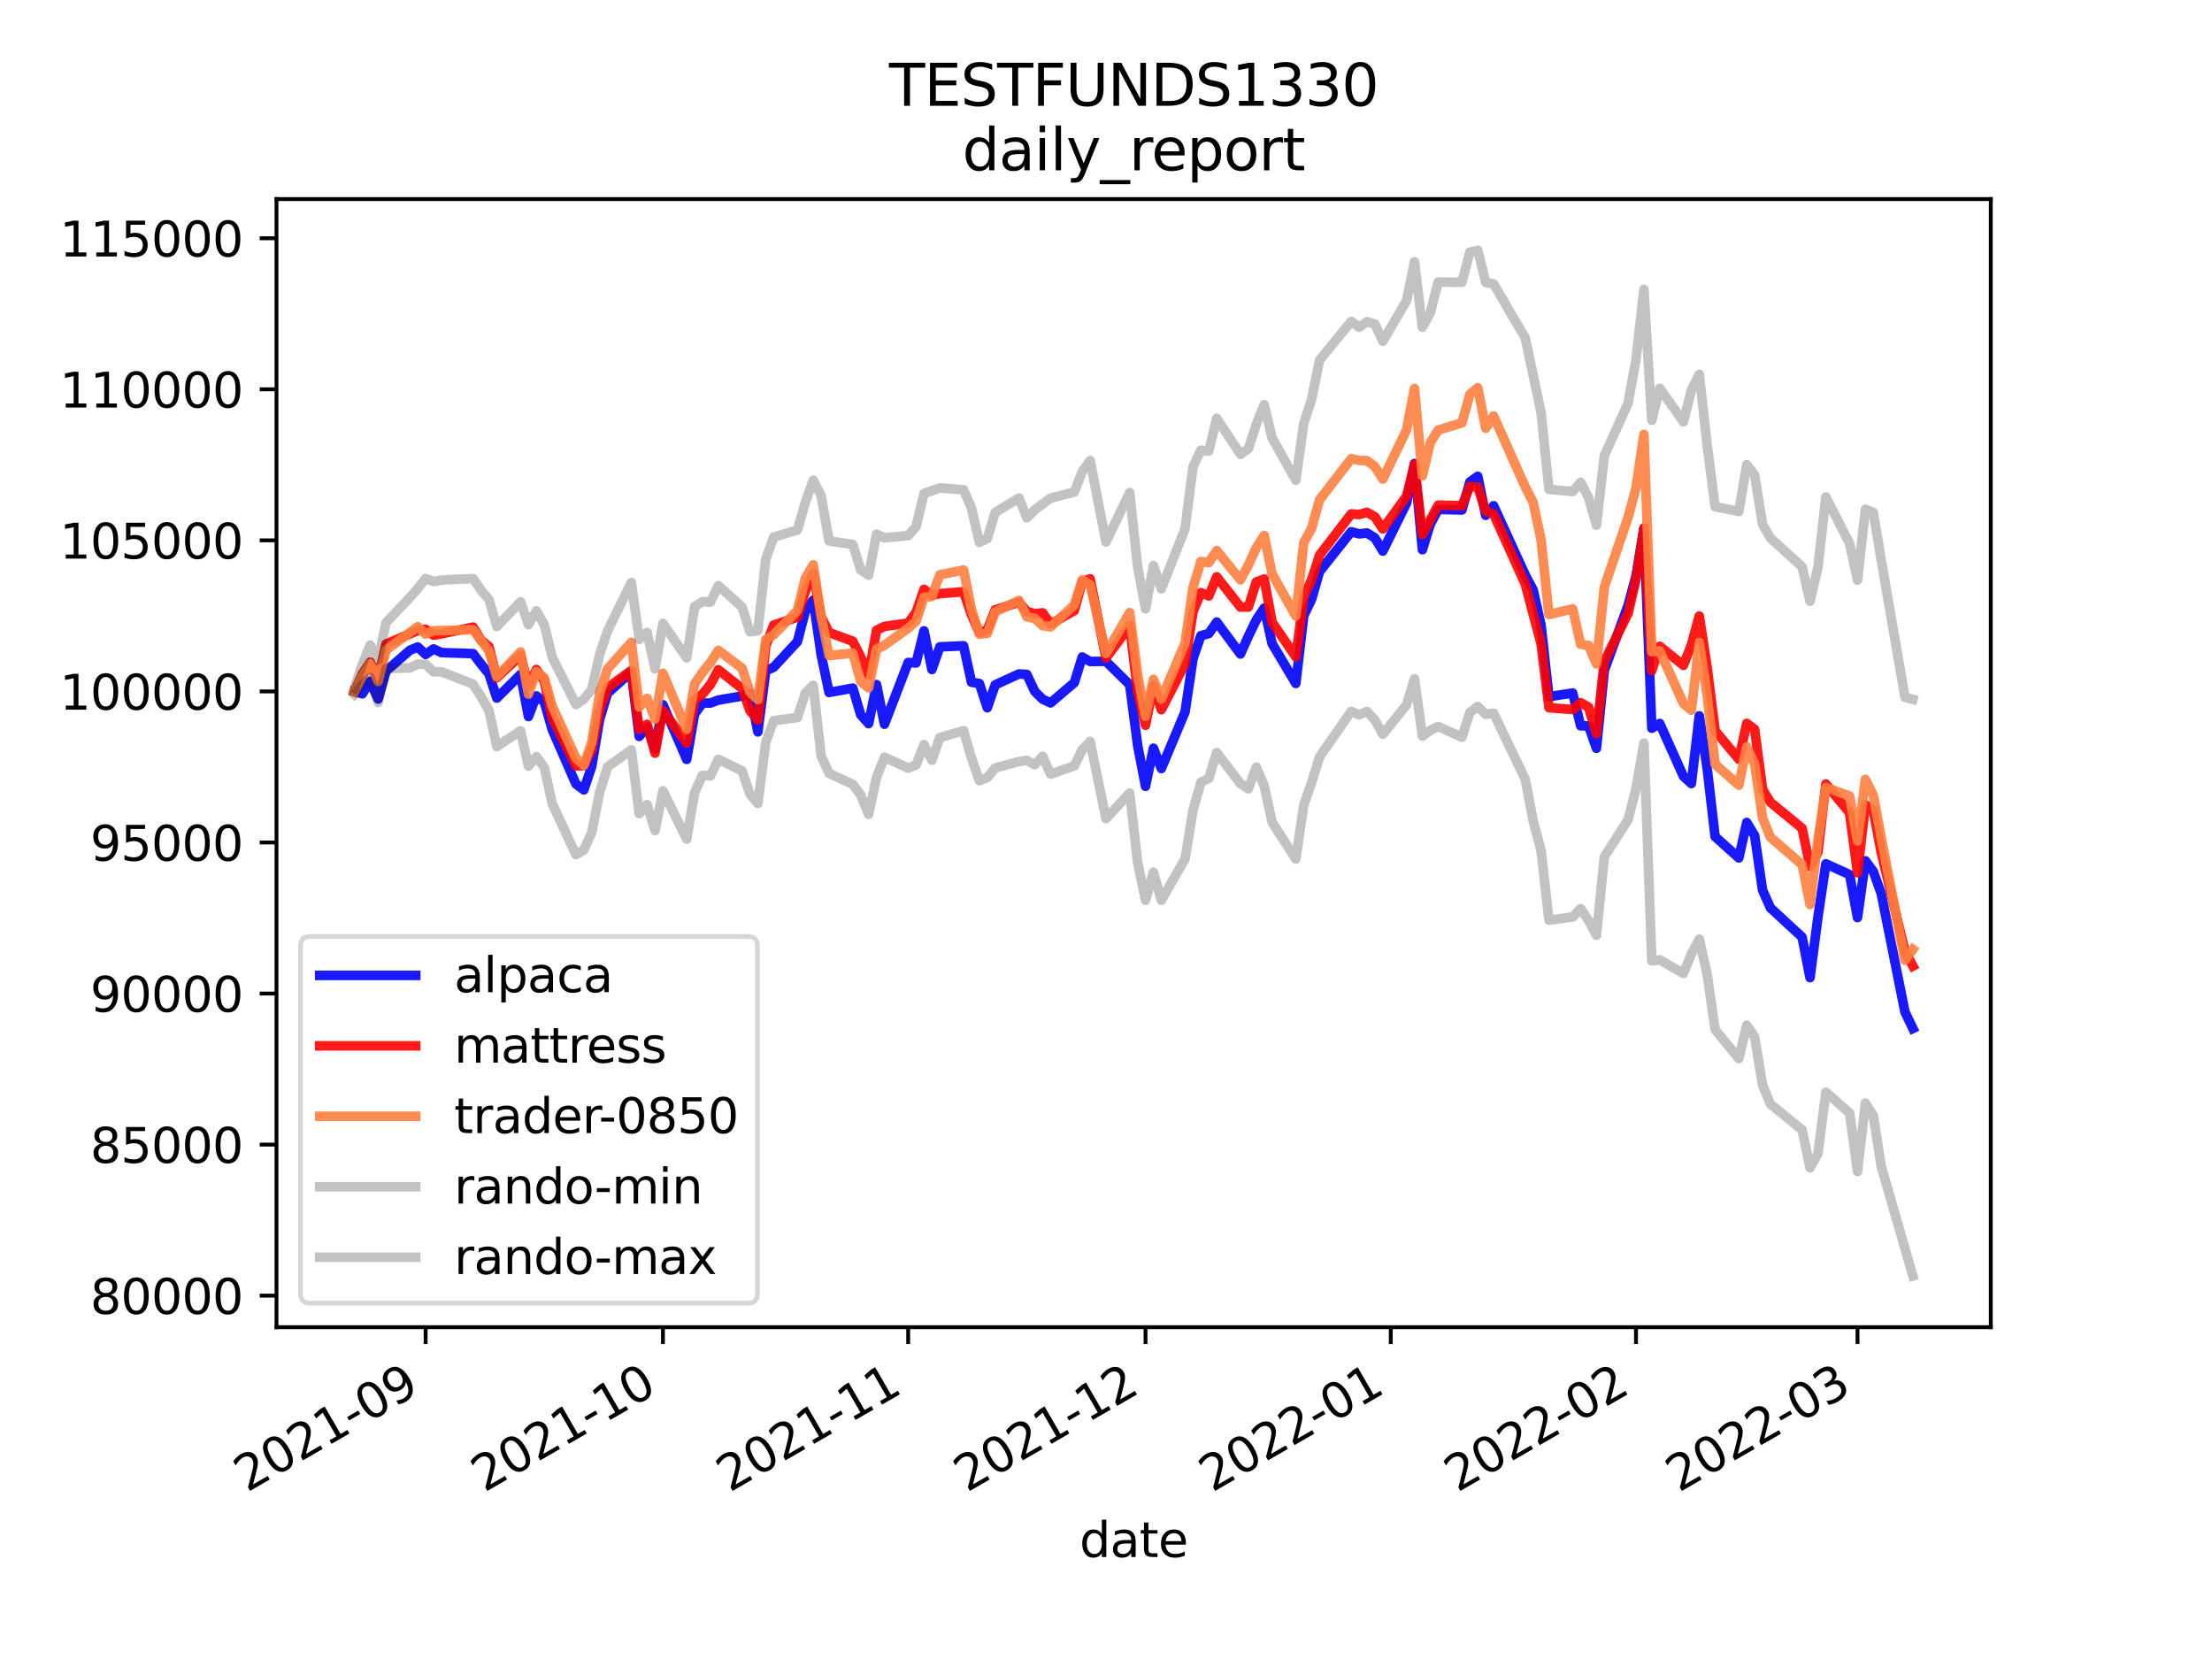 <?xml version="1.0" encoding="utf-8" standalone="no"?>
<!DOCTYPE svg PUBLIC "-//W3C//DTD SVG 1.1//EN"
  "http://www.w3.org/Graphics/SVG/1.1/DTD/svg11.dtd">
<svg height="345.6pt" version="1.1" viewBox="0 0 460.8 345.6" width="460.8pt" xmlns="http://www.w3.org/2000/svg" xmlns:xlink="http://www.w3.org/1999/xlink">
 <defs>
  <style type="text/css">*{stroke-linecap:butt;stroke-linejoin:round;}</style>
 </defs>
 <g id="figure_1">
  <g id="patch_1">
   <path d="M 0 345.6 
L 460.8 345.6 
L 460.8 0 
L 0 0 
z
" style="fill:#ffffff;"/>
  </g>
  <g id="axes_1">
   <g id="patch_2">
    <path d="M 57.6 276.48 
L 414.72 276.48 
L 414.72 41.472 
L 57.6 41.472 
z
" style="fill:#ffffff;"/>
   </g>
   <g id="matplotlib.axis_1">
    <g id="xtick_1">
     <g id="line2d_1">
      <defs>
       <path d="M 0 0 
L 0 3.5 
" id="m9fb501eaf3" style="stroke:#000000;stroke-width:0.8;"/>
      </defs>
      <g>
       <use style="stroke:#000000;stroke-width:0.8;" x="88.665" xlink:href="#m9fb501eaf3" y="276.48"/>
      </g>
     </g>
     <g id="text_1">
      <!-- 2021-09 -->
      <g transform="translate(51.44 310.952)rotate(-30)scale(0.1 -0.1)">
       <defs>
        <path d="M 1228 531 
L 3431 531 
L 3431 0 
L 469 0 
L 469 531 
Q 828 903 1448 1529 
Q 2069 2156 2228 2338 
Q 2531 2678 2651 2914 
Q 2772 3150 2772 3378 
Q 2772 3750 2511 3984 
Q 2250 4219 1831 4219 
Q 1534 4219 1204 4116 
Q 875 4013 500 3803 
L 500 4441 
Q 881 4594 1212 4672 
Q 1544 4750 1819 4750 
Q 2544 4750 2975 4387 
Q 3406 4025 3406 3419 
Q 3406 3131 3298 2873 
Q 3191 2616 2906 2266 
Q 2828 2175 2409 1742 
Q 1991 1309 1228 531 
z
" id="DejaVuSans-32" transform="scale(0.016)"/>
        <path d="M 2034 4250 
Q 1547 4250 1301 3770 
Q 1056 3291 1056 2328 
Q 1056 1369 1301 889 
Q 1547 409 2034 409 
Q 2525 409 2770 889 
Q 3016 1369 3016 2328 
Q 3016 3291 2770 3770 
Q 2525 4250 2034 4250 
z
M 2034 4750 
Q 2819 4750 3233 4129 
Q 3647 3509 3647 2328 
Q 3647 1150 3233 529 
Q 2819 -91 2034 -91 
Q 1250 -91 836 529 
Q 422 1150 422 2328 
Q 422 3509 836 4129 
Q 1250 4750 2034 4750 
z
" id="DejaVuSans-30" transform="scale(0.016)"/>
        <path d="M 794 531 
L 1825 531 
L 1825 4091 
L 703 3866 
L 703 4441 
L 1819 4666 
L 2450 4666 
L 2450 531 
L 3481 531 
L 3481 0 
L 794 0 
L 794 531 
z
" id="DejaVuSans-31" transform="scale(0.016)"/>
        <path d="M 313 2009 
L 1997 2009 
L 1997 1497 
L 313 1497 
L 313 2009 
z
" id="DejaVuSans-2d" transform="scale(0.016)"/>
        <path d="M 703 97 
L 703 672 
Q 941 559 1184 500 
Q 1428 441 1663 441 
Q 2288 441 2617 861 
Q 2947 1281 2994 2138 
Q 2813 1869 2534 1725 
Q 2256 1581 1919 1581 
Q 1219 1581 811 2004 
Q 403 2428 403 3163 
Q 403 3881 828 4315 
Q 1253 4750 1959 4750 
Q 2769 4750 3195 4129 
Q 3622 3509 3622 2328 
Q 3622 1225 3098 567 
Q 2575 -91 1691 -91 
Q 1453 -91 1209 -44 
Q 966 3 703 97 
z
M 1959 2075 
Q 2384 2075 2632 2365 
Q 2881 2656 2881 3163 
Q 2881 3666 2632 3958 
Q 2384 4250 1959 4250 
Q 1534 4250 1286 3958 
Q 1038 3666 1038 3163 
Q 1038 2656 1286 2365 
Q 1534 2075 1959 2075 
z
" id="DejaVuSans-39" transform="scale(0.016)"/>
       </defs>
       <use xlink:href="#DejaVuSans-32"/>
       <use x="63.623" xlink:href="#DejaVuSans-30"/>
       <use x="127.246" xlink:href="#DejaVuSans-32"/>
       <use x="190.869" xlink:href="#DejaVuSans-31"/>
       <use x="254.492" xlink:href="#DejaVuSans-2d"/>
       <use x="290.576" xlink:href="#DejaVuSans-30"/>
       <use x="354.199" xlink:href="#DejaVuSans-39"/>
      </g>
     </g>
    </g>
    <g id="xtick_2">
     <g id="line2d_2">
      <g>
       <use style="stroke:#000000;stroke-width:0.8;" x="138.104" xlink:href="#m9fb501eaf3" y="276.48"/>
      </g>
     </g>
     <g id="text_2">
      <!-- 2021-10 -->
      <g transform="translate(100.88 310.952)rotate(-30)scale(0.1 -0.1)">
       <use xlink:href="#DejaVuSans-32"/>
       <use x="63.623" xlink:href="#DejaVuSans-30"/>
       <use x="127.246" xlink:href="#DejaVuSans-32"/>
       <use x="190.869" xlink:href="#DejaVuSans-31"/>
       <use x="254.492" xlink:href="#DejaVuSans-2d"/>
       <use x="290.576" xlink:href="#DejaVuSans-31"/>
       <use x="354.199" xlink:href="#DejaVuSans-30"/>
      </g>
     </g>
    </g>
    <g id="xtick_3">
     <g id="line2d_3">
      <g>
       <use style="stroke:#000000;stroke-width:0.8;" x="189.192" xlink:href="#m9fb501eaf3" y="276.48"/>
      </g>
     </g>
     <g id="text_3">
      <!-- 2021-11 -->
      <g transform="translate(151.967 310.952)rotate(-30)scale(0.1 -0.1)">
       <use xlink:href="#DejaVuSans-32"/>
       <use x="63.623" xlink:href="#DejaVuSans-30"/>
       <use x="127.246" xlink:href="#DejaVuSans-32"/>
       <use x="190.869" xlink:href="#DejaVuSans-31"/>
       <use x="254.492" xlink:href="#DejaVuSans-2d"/>
       <use x="290.576" xlink:href="#DejaVuSans-31"/>
       <use x="354.199" xlink:href="#DejaVuSans-31"/>
      </g>
     </g>
    </g>
    <g id="xtick_4">
     <g id="line2d_4">
      <g>
       <use style="stroke:#000000;stroke-width:0.8;" x="238.632" xlink:href="#m9fb501eaf3" y="276.48"/>
      </g>
     </g>
     <g id="text_4">
      <!-- 2021-12 -->
      <g transform="translate(201.407 310.952)rotate(-30)scale(0.1 -0.1)">
       <use xlink:href="#DejaVuSans-32"/>
       <use x="63.623" xlink:href="#DejaVuSans-30"/>
       <use x="127.246" xlink:href="#DejaVuSans-32"/>
       <use x="190.869" xlink:href="#DejaVuSans-31"/>
       <use x="254.492" xlink:href="#DejaVuSans-2d"/>
       <use x="290.576" xlink:href="#DejaVuSans-31"/>
       <use x="354.199" xlink:href="#DejaVuSans-32"/>
      </g>
     </g>
    </g>
    <g id="xtick_5">
     <g id="line2d_5">
      <g>
       <use style="stroke:#000000;stroke-width:0.8;" x="289.72" xlink:href="#m9fb501eaf3" y="276.48"/>
      </g>
     </g>
     <g id="text_5">
      <!-- 2022-01 -->
      <g transform="translate(252.495 310.952)rotate(-30)scale(0.1 -0.1)">
       <use xlink:href="#DejaVuSans-32"/>
       <use x="63.623" xlink:href="#DejaVuSans-30"/>
       <use x="127.246" xlink:href="#DejaVuSans-32"/>
       <use x="190.869" xlink:href="#DejaVuSans-32"/>
       <use x="254.492" xlink:href="#DejaVuSans-2d"/>
       <use x="290.576" xlink:href="#DejaVuSans-30"/>
       <use x="354.199" xlink:href="#DejaVuSans-31"/>
      </g>
     </g>
    </g>
    <g id="xtick_6">
     <g id="line2d_6">
      <g>
       <use style="stroke:#000000;stroke-width:0.8;" x="340.808" xlink:href="#m9fb501eaf3" y="276.48"/>
      </g>
     </g>
     <g id="text_6">
      <!-- 2022-02 -->
      <g transform="translate(303.583 310.952)rotate(-30)scale(0.1 -0.1)">
       <use xlink:href="#DejaVuSans-32"/>
       <use x="63.623" xlink:href="#DejaVuSans-30"/>
       <use x="127.246" xlink:href="#DejaVuSans-32"/>
       <use x="190.869" xlink:href="#DejaVuSans-32"/>
       <use x="254.492" xlink:href="#DejaVuSans-2d"/>
       <use x="290.576" xlink:href="#DejaVuSans-30"/>
       <use x="354.199" xlink:href="#DejaVuSans-32"/>
      </g>
     </g>
    </g>
    <g id="xtick_7">
     <g id="line2d_7">
      <g>
       <use style="stroke:#000000;stroke-width:0.8;" x="386.951" xlink:href="#m9fb501eaf3" y="276.48"/>
      </g>
     </g>
     <g id="text_7">
      <!-- 2022-03 -->
      <g transform="translate(349.727 310.952)rotate(-30)scale(0.1 -0.1)">
       <defs>
        <path d="M 2597 2516 
Q 3050 2419 3304 2112 
Q 3559 1806 3559 1356 
Q 3559 666 3084 287 
Q 2609 -91 1734 -91 
Q 1441 -91 1130 -33 
Q 819 25 488 141 
L 488 750 
Q 750 597 1062 519 
Q 1375 441 1716 441 
Q 2309 441 2620 675 
Q 2931 909 2931 1356 
Q 2931 1769 2642 2001 
Q 2353 2234 1838 2234 
L 1294 2234 
L 1294 2753 
L 1863 2753 
Q 2328 2753 2575 2939 
Q 2822 3125 2822 3475 
Q 2822 3834 2567 4026 
Q 2313 4219 1838 4219 
Q 1578 4219 1281 4162 
Q 984 4106 628 3988 
L 628 4550 
Q 988 4650 1302 4700 
Q 1616 4750 1894 4750 
Q 2613 4750 3031 4423 
Q 3450 4097 3450 3541 
Q 3450 3153 3228 2886 
Q 3006 2619 2597 2516 
z
" id="DejaVuSans-33" transform="scale(0.016)"/>
       </defs>
       <use xlink:href="#DejaVuSans-32"/>
       <use x="63.623" xlink:href="#DejaVuSans-30"/>
       <use x="127.246" xlink:href="#DejaVuSans-32"/>
       <use x="190.869" xlink:href="#DejaVuSans-32"/>
       <use x="254.492" xlink:href="#DejaVuSans-2d"/>
       <use x="290.576" xlink:href="#DejaVuSans-30"/>
       <use x="354.199" xlink:href="#DejaVuSans-33"/>
      </g>
     </g>
    </g>
    <g id="text_8">
     <!-- date -->
     <g transform="translate(224.885 324.351)scale(0.1 -0.1)">
      <defs>
       <path d="M 2906 2969 
L 2906 4863 
L 3481 4863 
L 3481 0 
L 2906 0 
L 2906 525 
Q 2725 213 2448 61 
Q 2172 -91 1784 -91 
Q 1150 -91 751 415 
Q 353 922 353 1747 
Q 353 2572 751 3078 
Q 1150 3584 1784 3584 
Q 2172 3584 2448 3432 
Q 2725 3281 2906 2969 
z
M 947 1747 
Q 947 1113 1208 752 
Q 1469 391 1925 391 
Q 2381 391 2643 752 
Q 2906 1113 2906 1747 
Q 2906 2381 2643 2742 
Q 2381 3103 1925 3103 
Q 1469 3103 1208 2742 
Q 947 2381 947 1747 
z
" id="DejaVuSans-64" transform="scale(0.016)"/>
       <path d="M 2194 1759 
Q 1497 1759 1228 1600 
Q 959 1441 959 1056 
Q 959 750 1161 570 
Q 1363 391 1709 391 
Q 2188 391 2477 730 
Q 2766 1069 2766 1631 
L 2766 1759 
L 2194 1759 
z
M 3341 1997 
L 3341 0 
L 2766 0 
L 2766 531 
Q 2569 213 2275 61 
Q 1981 -91 1556 -91 
Q 1019 -91 701 211 
Q 384 513 384 1019 
Q 384 1609 779 1909 
Q 1175 2209 1959 2209 
L 2766 2209 
L 2766 2266 
Q 2766 2663 2505 2880 
Q 2244 3097 1772 3097 
Q 1472 3097 1187 3025 
Q 903 2953 641 2809 
L 641 3341 
Q 956 3463 1253 3523 
Q 1550 3584 1831 3584 
Q 2591 3584 2966 3190 
Q 3341 2797 3341 1997 
z
" id="DejaVuSans-61" transform="scale(0.016)"/>
       <path d="M 1172 4494 
L 1172 3500 
L 2356 3500 
L 2356 3053 
L 1172 3053 
L 1172 1153 
Q 1172 725 1289 603 
Q 1406 481 1766 481 
L 2356 481 
L 2356 0 
L 1766 0 
Q 1100 0 847 248 
Q 594 497 594 1153 
L 594 3053 
L 172 3053 
L 172 3500 
L 594 3500 
L 594 4494 
L 1172 4494 
z
" id="DejaVuSans-74" transform="scale(0.016)"/>
       <path d="M 3597 1894 
L 3597 1613 
L 953 1613 
Q 991 1019 1311 708 
Q 1631 397 2203 397 
Q 2534 397 2845 478 
Q 3156 559 3463 722 
L 3463 178 
Q 3153 47 2828 -22 
Q 2503 -91 2169 -91 
Q 1331 -91 842 396 
Q 353 884 353 1716 
Q 353 2575 817 3079 
Q 1281 3584 2069 3584 
Q 2775 3584 3186 3129 
Q 3597 2675 3597 1894 
z
M 3022 2063 
Q 3016 2534 2758 2815 
Q 2500 3097 2075 3097 
Q 1594 3097 1305 2825 
Q 1016 2553 972 2059 
L 3022 2063 
z
" id="DejaVuSans-65" transform="scale(0.016)"/>
      </defs>
      <use xlink:href="#DejaVuSans-64"/>
      <use x="63.477" xlink:href="#DejaVuSans-61"/>
      <use x="124.756" xlink:href="#DejaVuSans-74"/>
      <use x="163.965" xlink:href="#DejaVuSans-65"/>
     </g>
    </g>
   </g>
   <g id="matplotlib.axis_2">
    <g id="ytick_1">
     <g id="line2d_8">
      <defs>
       <path d="M 0 0 
L -3.5 0 
" id="m260987448c" style="stroke:#000000;stroke-width:0.8;"/>
      </defs>
      <g>
       <use style="stroke:#000000;stroke-width:0.8;" x="57.6" xlink:href="#m260987448c" y="269.906"/>
      </g>
     </g>
     <g id="text_9">
      <!-- 80000 -->
      <g transform="translate(18.788 273.705)scale(0.1 -0.1)">
       <defs>
        <path d="M 2034 2216 
Q 1584 2216 1326 1975 
Q 1069 1734 1069 1313 
Q 1069 891 1326 650 
Q 1584 409 2034 409 
Q 2484 409 2743 651 
Q 3003 894 3003 1313 
Q 3003 1734 2745 1975 
Q 2488 2216 2034 2216 
z
M 1403 2484 
Q 997 2584 770 2862 
Q 544 3141 544 3541 
Q 544 4100 942 4425 
Q 1341 4750 2034 4750 
Q 2731 4750 3128 4425 
Q 3525 4100 3525 3541 
Q 3525 3141 3298 2862 
Q 3072 2584 2669 2484 
Q 3125 2378 3379 2068 
Q 3634 1759 3634 1313 
Q 3634 634 3220 271 
Q 2806 -91 2034 -91 
Q 1263 -91 848 271 
Q 434 634 434 1313 
Q 434 1759 690 2068 
Q 947 2378 1403 2484 
z
M 1172 3481 
Q 1172 3119 1398 2916 
Q 1625 2713 2034 2713 
Q 2441 2713 2670 2916 
Q 2900 3119 2900 3481 
Q 2900 3844 2670 4047 
Q 2441 4250 2034 4250 
Q 1625 4250 1398 4047 
Q 1172 3844 1172 3481 
z
" id="DejaVuSans-38" transform="scale(0.016)"/>
       </defs>
       <use xlink:href="#DejaVuSans-38"/>
       <use x="63.623" xlink:href="#DejaVuSans-30"/>
       <use x="127.246" xlink:href="#DejaVuSans-30"/>
       <use x="190.869" xlink:href="#DejaVuSans-30"/>
       <use x="254.492" xlink:href="#DejaVuSans-30"/>
      </g>
     </g>
    </g>
    <g id="ytick_2">
     <g id="line2d_9">
      <g>
       <use style="stroke:#000000;stroke-width:0.8;" x="57.6" xlink:href="#m260987448c" y="238.438"/>
      </g>
     </g>
     <g id="text_10">
      <!-- 85000 -->
      <g transform="translate(18.788 242.237)scale(0.1 -0.1)">
       <defs>
        <path d="M 691 4666 
L 3169 4666 
L 3169 4134 
L 1269 4134 
L 1269 2991 
Q 1406 3038 1543 3061 
Q 1681 3084 1819 3084 
Q 2600 3084 3056 2656 
Q 3513 2228 3513 1497 
Q 3513 744 3044 326 
Q 2575 -91 1722 -91 
Q 1428 -91 1123 -41 
Q 819 9 494 109 
L 494 744 
Q 775 591 1075 516 
Q 1375 441 1709 441 
Q 2250 441 2565 725 
Q 2881 1009 2881 1497 
Q 2881 1984 2565 2268 
Q 2250 2553 1709 2553 
Q 1456 2553 1204 2497 
Q 953 2441 691 2322 
L 691 4666 
z
" id="DejaVuSans-35" transform="scale(0.016)"/>
       </defs>
       <use xlink:href="#DejaVuSans-38"/>
       <use x="63.623" xlink:href="#DejaVuSans-35"/>
       <use x="127.246" xlink:href="#DejaVuSans-30"/>
       <use x="190.869" xlink:href="#DejaVuSans-30"/>
       <use x="254.492" xlink:href="#DejaVuSans-30"/>
      </g>
     </g>
    </g>
    <g id="ytick_3">
     <g id="line2d_10">
      <g>
       <use style="stroke:#000000;stroke-width:0.8;" x="57.6" xlink:href="#m260987448c" y="206.971"/>
      </g>
     </g>
     <g id="text_11">
      <!-- 90000 -->
      <g transform="translate(18.788 210.77)scale(0.1 -0.1)">
       <use xlink:href="#DejaVuSans-39"/>
       <use x="63.623" xlink:href="#DejaVuSans-30"/>
       <use x="127.246" xlink:href="#DejaVuSans-30"/>
       <use x="190.869" xlink:href="#DejaVuSans-30"/>
       <use x="254.492" xlink:href="#DejaVuSans-30"/>
      </g>
     </g>
    </g>
    <g id="ytick_4">
     <g id="line2d_11">
      <g>
       <use style="stroke:#000000;stroke-width:0.8;" x="57.6" xlink:href="#m260987448c" y="175.503"/>
      </g>
     </g>
     <g id="text_12">
      <!-- 95000 -->
      <g transform="translate(18.788 179.302)scale(0.1 -0.1)">
       <use xlink:href="#DejaVuSans-39"/>
       <use x="63.623" xlink:href="#DejaVuSans-35"/>
       <use x="127.246" xlink:href="#DejaVuSans-30"/>
       <use x="190.869" xlink:href="#DejaVuSans-30"/>
       <use x="254.492" xlink:href="#DejaVuSans-30"/>
      </g>
     </g>
    </g>
    <g id="ytick_5">
     <g id="line2d_12">
      <g>
       <use style="stroke:#000000;stroke-width:0.8;" x="57.6" xlink:href="#m260987448c" y="144.035"/>
      </g>
     </g>
     <g id="text_13">
      <!-- 100000 -->
      <g transform="translate(12.425 147.834)scale(0.1 -0.1)">
       <use xlink:href="#DejaVuSans-31"/>
       <use x="63.623" xlink:href="#DejaVuSans-30"/>
       <use x="127.246" xlink:href="#DejaVuSans-30"/>
       <use x="190.869" xlink:href="#DejaVuSans-30"/>
       <use x="254.492" xlink:href="#DejaVuSans-30"/>
       <use x="318.115" xlink:href="#DejaVuSans-30"/>
      </g>
     </g>
    </g>
    <g id="ytick_6">
     <g id="line2d_13">
      <g>
       <use style="stroke:#000000;stroke-width:0.8;" x="57.6" xlink:href="#m260987448c" y="112.567"/>
      </g>
     </g>
     <g id="text_14">
      <!-- 105000 -->
      <g transform="translate(12.425 116.367)scale(0.1 -0.1)">
       <use xlink:href="#DejaVuSans-31"/>
       <use x="63.623" xlink:href="#DejaVuSans-30"/>
       <use x="127.246" xlink:href="#DejaVuSans-35"/>
       <use x="190.869" xlink:href="#DejaVuSans-30"/>
       <use x="254.492" xlink:href="#DejaVuSans-30"/>
       <use x="318.115" xlink:href="#DejaVuSans-30"/>
      </g>
     </g>
    </g>
    <g id="ytick_7">
     <g id="line2d_14">
      <g>
       <use style="stroke:#000000;stroke-width:0.8;" x="57.6" xlink:href="#m260987448c" y="81.1"/>
      </g>
     </g>
     <g id="text_15">
      <!-- 110000 -->
      <g transform="translate(12.425 84.899)scale(0.1 -0.1)">
       <use xlink:href="#DejaVuSans-31"/>
       <use x="63.623" xlink:href="#DejaVuSans-31"/>
       <use x="127.246" xlink:href="#DejaVuSans-30"/>
       <use x="190.869" xlink:href="#DejaVuSans-30"/>
       <use x="254.492" xlink:href="#DejaVuSans-30"/>
       <use x="318.115" xlink:href="#DejaVuSans-30"/>
      </g>
     </g>
    </g>
    <g id="ytick_8">
     <g id="line2d_15">
      <g>
       <use style="stroke:#000000;stroke-width:0.8;" x="57.6" xlink:href="#m260987448c" y="49.632"/>
      </g>
     </g>
     <g id="text_16">
      <!-- 115000 -->
      <g transform="translate(12.425 53.431)scale(0.1 -0.1)">
       <use xlink:href="#DejaVuSans-31"/>
       <use x="63.623" xlink:href="#DejaVuSans-31"/>
       <use x="127.246" xlink:href="#DejaVuSans-35"/>
       <use x="190.869" xlink:href="#DejaVuSans-30"/>
       <use x="254.492" xlink:href="#DejaVuSans-30"/>
       <use x="318.115" xlink:href="#DejaVuSans-30"/>
      </g>
     </g>
    </g>
   </g>
   <g id="line2d_16">
    <path clip-path="url(#p9ac04be06b)" d="M 73.833 144.035 
L 75.481 144.526 
L 77.129 141.931 
L 78.777 145.612 
L 80.425 139.785 
L 85.369 135.473 
L 87.017 134.779 
L 88.665 136.332 
L 90.313 135.181 
L 91.961 135.946 
L 98.553 136.158 
L 100.201 138.343 
L 101.849 140.337 
L 103.497 145.421 
L 108.441 140.506 
L 110.089 149.266 
L 111.737 144.976 
L 113.385 146.226 
L 115.033 151.984 
L 119.977 163.319 
L 121.625 164.544 
L 123.273 159.618 
L 124.92 149.815 
L 126.568 144.417 
L 131.512 139.948 
L 133.16 153.404 
L 134.808 151.498 
L 136.456 155.96 
L 138.104 146.803 
L 143.048 158.197 
L 144.696 148.722 
L 146.344 146.474 
L 147.992 146.463 
L 149.64 145.842 
L 154.584 144.998 
L 156.232 144.328 
L 157.88 152.467 
L 159.528 139.713 
L 161.176 139 
L 166.12 133.653 
L 167.768 127.33 
L 169.416 125.026 
L 171.064 136.394 
L 172.712 144.257 
L 177.656 143.351 
L 179.304 148.903 
L 180.952 150.741 
L 182.6 142.617 
L 184.248 150.865 
L 189.192 138.01 
L 190.84 138.107 
L 192.488 131.419 
L 194.136 139.472 
L 195.784 134.751 
L 200.728 134.537 
L 202.376 142.123 
L 204.024 142.391 
L 205.672 147.436 
L 207.32 142.665 
L 212.264 140.4 
L 213.912 140.501 
L 215.56 144.031 
L 217.208 145.668 
L 218.856 146.424 
L 223.8 142.211 
L 225.448 136.875 
L 227.096 137.802 
L 230.392 137.763 
L 235.336 142.648 
L 236.984 155.224 
L 238.632 163.799 
L 240.28 155.865 
L 241.928 160.098 
L 246.872 148.297 
L 248.52 137.221 
L 250.168 132.423 
L 251.816 131.978 
L 253.464 129.585 
L 258.408 136.241 
L 260.056 132.542 
L 261.704 129.159 
L 263.352 126.667 
L 265 134.076 
L 269.944 142.374 
L 271.592 128.259 
L 273.24 124.813 
L 274.888 119.054 
L 281.48 110.774 
L 283.128 111.209 
L 284.776 111.039 
L 286.424 112.075 
L 288.072 114.797 
L 293.016 104.787 
L 294.664 96.561 
L 296.312 114.513 
L 297.96 109.182 
L 299.608 106.117 
L 304.552 106.233 
L 306.2 100.406 
L 307.848 99.226 
L 309.496 107.352 
L 311.144 105.357 
L 317.736 119.779 
L 319.384 122.888 
L 321.032 130.236 
L 322.68 145.128 
L 327.624 144.368 
L 329.272 151.192 
L 330.92 151.22 
L 332.568 155.876 
L 334.216 139.613 
L 339.16 126.115 
L 340.808 119.997 
L 342.456 110.12 
L 344.104 151.697 
L 345.752 150.717 
L 350.695 161.727 
L 352.343 163.229 
L 353.991 149.121 
L 355.639 160.104 
L 357.287 174.287 
L 362.231 178.727 
L 363.879 171.338 
L 365.527 174.083 
L 367.175 185.431 
L 368.823 189.138 
L 375.415 195.224 
L 377.063 203.661 
L 378.711 191.036 
L 380.359 179.949 
L 385.303 182.201 
L 386.951 191.141 
L 388.599 179.32 
L 390.247 181.54 
L 391.895 186.154 
L 396.839 210.827 
L 398.487 214.239 
L 398.487 214.239 
" style="fill:none;stroke:#0000ff;stroke-linecap:square;stroke-opacity:0.9;stroke-width:2;"/>
   </g>
   <g id="line2d_17">
    <path clip-path="url(#p9ac04be06b)" d="M 73.833 144.035 
L 75.481 140.393 
L 77.129 137.931 
L 78.777 141.351 
L 80.425 134.17 
L 87.017 131.351 
L 88.665 131.08 
L 90.313 132.318 
L 91.961 132.041 
L 98.553 130.637 
L 100.201 133.355 
L 101.849 134.704 
L 103.497 141.187 
L 108.441 136.528 
L 110.089 142.871 
L 111.737 139.471 
L 113.385 141.9 
L 115.033 149.522 
L 119.977 159.557 
L 121.625 159.491 
L 123.273 156.187 
L 124.92 148.044 
L 126.568 143.259 
L 131.512 139.673 
L 133.16 151.943 
L 134.808 150.9 
L 136.456 156.898 
L 138.104 148.021 
L 143.048 154.775 
L 144.696 145.861 
L 146.344 144.592 
L 147.992 142.602 
L 149.64 139.524 
L 154.584 143.422 
L 156.232 148.058 
L 157.88 149.99 
L 159.528 134.553 
L 161.176 130.217 
L 166.12 128.565 
L 167.768 123.148 
L 169.416 119.549 
L 171.064 128.483 
L 172.712 131.764 
L 177.656 133.583 
L 179.304 136.85 
L 180.952 140.642 
L 182.6 131.3 
L 184.248 130.494 
L 189.192 129.787 
L 190.84 127.562 
L 192.488 122.771 
L 194.136 123.987 
L 195.784 123.664 
L 200.728 123.27 
L 202.376 128.078 
L 204.024 131.794 
L 205.672 131.199 
L 207.32 127.043 
L 212.264 125.456 
L 213.912 127.363 
L 215.56 127.843 
L 217.208 127.673 
L 218.856 130.002 
L 223.8 127.199 
L 225.448 121.173 
L 227.096 120.583 
L 230.392 137.087 
L 235.336 130.435 
L 236.984 143.974 
L 238.632 151.082 
L 240.28 142.801 
L 241.928 147.847 
L 246.872 138.264 
L 248.52 127.433 
L 250.168 123.456 
L 251.816 124.143 
L 253.464 120.167 
L 258.408 126.464 
L 260.056 126.466 
L 261.704 121.234 
L 263.352 120.62 
L 265 129.606 
L 269.944 136.833 
L 271.592 124.447 
L 273.24 120.75 
L 274.888 115.65 
L 281.48 107.058 
L 283.128 107.178 
L 284.776 106.725 
L 286.424 107.663 
L 288.072 110.176 
L 293.016 103.346 
L 294.664 96.747 
L 296.312 111.324 
L 299.608 105.233 
L 304.552 105.341 
L 306.2 101.352 
L 307.848 101.478 
L 309.496 106.466 
L 311.144 107.101 
L 317.736 121.657 
L 321.032 134.119 
L 322.68 147.42 
L 327.624 147.812 
L 329.272 146.381 
L 330.92 147.317 
L 332.568 152.831 
L 334.216 137.743 
L 339.16 127.803 
L 340.808 120.697 
L 342.456 109.99 
L 344.104 139.695 
L 345.752 134.65 
L 350.695 138.602 
L 352.343 134.351 
L 353.991 128.323 
L 355.639 139.095 
L 357.287 152.223 
L 362.231 158.168 
L 363.879 150.69 
L 365.527 151.938 
L 367.175 164.447 
L 368.823 167.131 
L 375.415 172.545 
L 377.063 180.526 
L 378.711 177.51 
L 380.359 163.321 
L 385.303 169.327 
L 386.951 181.809 
L 388.599 167.651 
L 390.247 168.845 
L 391.895 177.594 
L 396.839 198.18 
L 398.487 201.242 
L 398.487 201.242 
" style="fill:none;stroke:#ff0000;stroke-linecap:square;stroke-opacity:0.9;stroke-width:2;"/>
   </g>
   <g id="line2d_18">
    <path clip-path="url(#p9ac04be06b)" d="M 73.833 144.035 
L 75.481 140.845 
L 77.129 138.232 
L 78.777 141.951 
L 80.425 135.439 
L 87.017 130.554 
L 88.665 132.097 
L 90.313 131.391 
L 98.553 131.196 
L 101.849 135.609 
L 103.497 140.977 
L 108.441 135.819 
L 110.089 144.585 
L 111.737 139.93 
L 113.385 141.213 
L 115.033 147.09 
L 119.977 157.93 
L 121.625 159.398 
L 123.273 154.633 
L 124.92 144.396 
L 126.568 139.349 
L 131.512 133.817 
L 133.16 147.291 
L 134.808 145.491 
L 136.456 149.77 
L 138.104 140.262 
L 143.048 151.965 
L 144.696 142.478 
L 146.344 140.063 
L 147.992 138.056 
L 149.64 135.487 
L 154.584 139.189 
L 156.232 144.156 
L 157.88 145.736 
L 159.528 133.23 
L 161.176 132.221 
L 166.12 127.154 
L 167.768 120.485 
L 169.416 117.664 
L 171.064 128.366 
L 172.712 136.577 
L 177.656 136.053 
L 179.304 141.945 
L 180.952 143.296 
L 182.6 135.233 
L 184.248 134.406 
L 189.192 130.874 
L 190.84 129.403 
L 192.488 124.441 
L 194.136 124.248 
L 195.784 119.744 
L 200.728 118.742 
L 202.376 126.997 
L 204.024 132.101 
L 205.672 131.959 
L 207.32 127.45 
L 212.264 125.07 
L 213.912 128.49 
L 215.56 128.839 
L 217.208 130.328 
L 218.856 130.598 
L 223.8 126.016 
L 225.448 120.787 
L 227.096 121.834 
L 230.392 136.131 
L 235.336 127.619 
L 236.984 140.542 
L 238.632 149.193 
L 240.28 141.521 
L 241.928 145.615 
L 246.872 133.949 
L 248.52 122.412 
L 250.168 116.984 
L 251.816 117.199 
L 253.464 114.696 
L 258.408 120.79 
L 260.056 117.705 
L 261.704 114.117 
L 263.352 111.563 
L 265 119.57 
L 269.944 128.325 
L 271.592 113.057 
L 273.24 110.037 
L 274.888 104.133 
L 281.48 95.555 
L 283.128 95.908 
L 284.776 95.968 
L 286.424 97.196 
L 288.072 99.792 
L 293.016 89.554 
L 294.664 80.936 
L 296.312 99.091 
L 297.96 92.189 
L 299.608 89.592 
L 304.552 88.085 
L 306.2 82.135 
L 307.848 80.766 
L 309.496 89.199 
L 311.144 86.667 
L 317.736 101.43 
L 319.384 104.669 
L 321.032 112.432 
L 322.68 128.018 
L 327.624 126.834 
L 329.272 134.211 
L 330.92 134.451 
L 332.568 138.303 
L 334.216 122.287 
L 339.16 107.765 
L 340.808 101.666 
L 342.456 90.507 
L 344.104 135.749 
L 345.752 135.595 
L 350.695 146.573 
L 352.343 147.936 
L 353.991 133.847 
L 355.639 144.947 
L 357.287 159.207 
L 362.231 163.555 
L 363.879 155.583 
L 365.527 159.185 
L 367.175 170.404 
L 368.823 174.428 
L 375.415 180.121 
L 377.063 188.418 
L 378.711 174.963 
L 380.359 164.035 
L 385.303 165.818 
L 386.951 175.177 
L 388.599 162.377 
L 390.247 165.669 
L 391.895 174.557 
L 396.839 200.041 
L 398.487 197.771 
L 398.487 197.771 
" style="fill:none;stroke:#ff8040;stroke-linecap:square;stroke-opacity:0.9;stroke-width:2;"/>
   </g>
   <g id="line2d_19">
    <path clip-path="url(#p9ac04be06b)" d="M 73.833 144.664 
L 75.481 142.688 
L 77.129 141.129 
L 78.777 146.326 
L 80.425 139.246 
L 85.369 139.15 
L 87.017 138.356 
L 88.665 138.381 
L 90.313 139.964 
L 91.961 139.934 
L 98.553 142.512 
L 100.201 145.103 
L 101.849 147.982 
L 103.497 155.517 
L 108.441 152.23 
L 110.089 159.597 
L 111.737 157.609 
L 113.385 159.876 
L 115.033 167.401 
L 119.977 178.047 
L 121.625 177.045 
L 123.273 173.403 
L 124.92 165.041 
L 126.568 159.742 
L 131.512 156.209 
L 133.16 169.492 
L 134.808 167.622 
L 136.456 173.021 
L 138.104 164.743 
L 143.048 174.81 
L 144.696 165.077 
L 146.344 161.515 
L 147.992 161.631 
L 149.64 158.183 
L 154.584 160.59 
L 156.232 165.44 
L 157.88 167.366 
L 159.528 154.612 
L 161.176 150.126 
L 166.12 149.474 
L 167.768 144.372 
L 169.416 142.772 
L 171.064 157.488 
L 172.712 161.086 
L 177.656 163.39 
L 179.304 165.625 
L 180.952 169.662 
L 182.6 161.939 
L 184.248 157.73 
L 189.192 160.009 
L 190.84 159.332 
L 192.488 155.108 
L 194.136 158.351 
L 195.784 153.638 
L 200.728 152.211 
L 202.376 157.917 
L 204.024 162.634 
L 205.672 161.986 
L 207.32 159.988 
L 212.264 158.641 
L 213.912 158.406 
L 215.56 159.313 
L 217.208 157.559 
L 218.856 161.273 
L 223.8 159.547 
L 225.448 156.189 
L 227.096 154.469 
L 230.392 170.546 
L 235.336 165.193 
L 236.984 179.624 
L 238.632 187.529 
L 240.28 181.696 
L 241.928 187.551 
L 246.872 178.922 
L 248.52 168.816 
L 250.168 162.976 
L 251.816 162.146 
L 253.464 156.775 
L 258.408 163.246 
L 260.056 164.329 
L 261.704 159.801 
L 263.352 163.691 
L 265 171.274 
L 269.944 178.964 
L 271.592 167.726 
L 273.24 163.011 
L 274.888 157.667 
L 281.48 148.188 
L 283.128 148.927 
L 284.776 148.21 
L 286.424 150.008 
L 288.072 152.96 
L 293.016 146.817 
L 294.664 141.395 
L 296.312 153.346 
L 297.96 152.128 
L 299.608 151.347 
L 304.552 153.57 
L 306.2 148.415 
L 307.848 147.188 
L 309.496 148.797 
L 311.144 148.571 
L 317.736 162.337 
L 319.384 170.993 
L 321.032 177.175 
L 322.68 191.68 
L 327.624 191.021 
L 329.272 189.284 
L 330.92 191.744 
L 332.568 194.832 
L 334.216 178.48 
L 339.16 170.763 
L 340.808 164.271 
L 342.456 154.796 
L 344.104 200.172 
L 345.752 199.969 
L 350.695 202.782 
L 352.343 198.743 
L 353.991 195.632 
L 355.639 202.993 
L 357.287 214.488 
L 362.231 220.521 
L 363.879 213.585 
L 365.527 216.015 
L 367.175 226.054 
L 368.823 229.995 
L 375.415 235.373 
L 377.063 243.277 
L 378.711 240.318 
L 380.359 227.528 
L 385.303 231.868 
L 386.951 244.031 
L 388.599 229.801 
L 390.247 232.402 
L 391.895 242.956 
L 398.487 265.798 
L 398.487 265.798 
" style="fill:none;stroke:#0d0d0d;stroke-linecap:square;stroke-opacity:0.25;stroke-width:2;"/>
   </g>
   <g id="line2d_20">
    <path clip-path="url(#p9ac04be06b)" d="M 73.833 143.406 
L 75.481 138.374 
L 77.129 134.371 
L 78.777 137.449 
L 80.425 129.697 
L 85.369 124.494 
L 87.017 122.596 
L 88.665 120.511 
L 90.313 121.152 
L 91.961 120.832 
L 98.553 120.527 
L 100.201 122.945 
L 101.849 124.895 
L 103.497 130.506 
L 108.441 125.369 
L 110.089 130.119 
L 111.737 127.251 
L 113.385 130.164 
L 115.033 136.897 
L 119.977 146.765 
L 121.625 145.662 
L 123.273 143.618 
L 124.92 136.302 
L 126.568 131.424 
L 131.512 121.356 
L 133.16 133.194 
L 134.808 131.736 
L 136.456 139.329 
L 138.104 129.868 
L 143.048 137.045 
L 144.696 126.35 
L 146.344 125.331 
L 147.992 125.438 
L 149.64 121.992 
L 154.584 126.456 
L 156.232 131.629 
L 157.88 131.392 
L 159.528 116.46 
L 161.176 111.891 
L 166.12 110.417 
L 167.768 104.645 
L 169.416 100.041 
L 171.064 103.287 
L 172.712 112.698 
L 177.656 113.41 
L 179.304 118.709 
L 180.952 119.823 
L 182.6 111.283 
L 184.248 112.043 
L 189.192 111.579 
L 190.84 109.681 
L 192.488 102.797 
L 195.784 101.638 
L 200.728 102.023 
L 202.376 105.853 
L 204.024 112.999 
L 205.672 112.191 
L 207.32 106.746 
L 212.264 103.746 
L 213.912 107.854 
L 215.56 106.223 
L 218.856 103.76 
L 223.8 102.51 
L 225.448 98.22 
L 227.096 95.932 
L 230.392 112.896 
L 235.336 102.618 
L 236.984 118.014 
L 238.632 126.841 
L 240.28 117.842 
L 241.928 122.656 
L 246.872 110.134 
L 248.52 97.224 
L 250.168 93.774 
L 251.816 93.978 
L 253.464 87.152 
L 258.408 94.641 
L 260.056 93.472 
L 261.704 88.432 
L 263.352 84.308 
L 265 91.223 
L 269.944 100.049 
L 271.592 88.228 
L 273.24 83.152 
L 274.888 75.017 
L 281.48 66.96 
L 283.128 68.168 
L 284.776 67.019 
L 286.424 67.517 
L 288.072 71.087 
L 293.016 62.613 
L 294.664 54.515 
L 296.312 68.178 
L 297.96 65.146 
L 299.608 58.753 
L 304.552 58.803 
L 306.2 52.527 
L 307.848 52.154 
L 309.496 58.838 
L 311.144 59.142 
L 317.736 70.39 
L 321.032 85.933 
L 322.68 101.934 
L 327.624 102.394 
L 329.272 100.467 
L 330.92 103.663 
L 332.568 109.415 
L 334.216 94.912 
L 339.16 83.997 
L 340.808 74.943 
L 342.456 60.283 
L 344.104 87.558 
L 345.752 80.886 
L 350.695 87.863 
L 352.343 81.256 
L 353.991 77.987 
L 355.639 92.824 
L 357.287 105.548 
L 362.231 106.556 
L 363.879 96.804 
L 365.527 98.964 
L 367.175 109.24 
L 368.823 112.091 
L 375.415 118.083 
L 377.063 125.242 
L 378.711 118.17 
L 380.359 103.525 
L 385.303 113.221 
L 386.951 120.854 
L 388.599 106.094 
L 390.247 106.776 
L 391.895 116.67 
L 396.839 145.245 
L 398.487 145.694 
L 398.487 145.694 
" style="fill:none;stroke:#0d0d0d;stroke-linecap:square;stroke-opacity:0.25;stroke-width:2;"/>
   </g>
   <g id="patch_3">
    <path d="M 57.6 276.48 
L 57.6 41.472 
" style="fill:none;stroke:#000000;stroke-linecap:square;stroke-linejoin:miter;stroke-width:0.8;"/>
   </g>
   <g id="patch_4">
    <path d="M 414.72 276.48 
L 414.72 41.472 
" style="fill:none;stroke:#000000;stroke-linecap:square;stroke-linejoin:miter;stroke-width:0.8;"/>
   </g>
   <g id="patch_5">
    <path d="M 57.6 276.48 
L 414.72 276.48 
" style="fill:none;stroke:#000000;stroke-linecap:square;stroke-linejoin:miter;stroke-width:0.8;"/>
   </g>
   <g id="patch_6">
    <path d="M 57.6 41.472 
L 414.72 41.472 
" style="fill:none;stroke:#000000;stroke-linecap:square;stroke-linejoin:miter;stroke-width:0.8;"/>
   </g>
   <g id="text_17">
    <!-- TESTFUNDS1330 -->
    <g transform="translate(185.2 22.035)scale(0.12 -0.12)">
     <defs>
      <path d="M -19 4666 
L 3928 4666 
L 3928 4134 
L 2272 4134 
L 2272 0 
L 1638 0 
L 1638 4134 
L -19 4134 
L -19 4666 
z
" id="DejaVuSans-54" transform="scale(0.016)"/>
      <path d="M 628 4666 
L 3578 4666 
L 3578 4134 
L 1259 4134 
L 1259 2753 
L 3481 2753 
L 3481 2222 
L 1259 2222 
L 1259 531 
L 3634 531 
L 3634 0 
L 628 0 
L 628 4666 
z
" id="DejaVuSans-45" transform="scale(0.016)"/>
      <path d="M 3425 4513 
L 3425 3897 
Q 3066 4069 2747 4153 
Q 2428 4238 2131 4238 
Q 1616 4238 1336 4038 
Q 1056 3838 1056 3469 
Q 1056 3159 1242 3001 
Q 1428 2844 1947 2747 
L 2328 2669 
Q 3034 2534 3370 2195 
Q 3706 1856 3706 1288 
Q 3706 609 3251 259 
Q 2797 -91 1919 -91 
Q 1588 -91 1214 -16 
Q 841 59 441 206 
L 441 856 
Q 825 641 1194 531 
Q 1563 422 1919 422 
Q 2459 422 2753 634 
Q 3047 847 3047 1241 
Q 3047 1584 2836 1778 
Q 2625 1972 2144 2069 
L 1759 2144 
Q 1053 2284 737 2584 
Q 422 2884 422 3419 
Q 422 4038 858 4394 
Q 1294 4750 2059 4750 
Q 2388 4750 2728 4690 
Q 3069 4631 3425 4513 
z
" id="DejaVuSans-53" transform="scale(0.016)"/>
      <path d="M 628 4666 
L 3309 4666 
L 3309 4134 
L 1259 4134 
L 1259 2759 
L 3109 2759 
L 3109 2228 
L 1259 2228 
L 1259 0 
L 628 0 
L 628 4666 
z
" id="DejaVuSans-46" transform="scale(0.016)"/>
      <path d="M 556 4666 
L 1191 4666 
L 1191 1831 
Q 1191 1081 1462 751 
Q 1734 422 2344 422 
Q 2950 422 3222 751 
Q 3494 1081 3494 1831 
L 3494 4666 
L 4128 4666 
L 4128 1753 
Q 4128 841 3676 375 
Q 3225 -91 2344 -91 
Q 1459 -91 1007 375 
Q 556 841 556 1753 
L 556 4666 
z
" id="DejaVuSans-55" transform="scale(0.016)"/>
      <path d="M 628 4666 
L 1478 4666 
L 3547 763 
L 3547 4666 
L 4159 4666 
L 4159 0 
L 3309 0 
L 1241 3903 
L 1241 0 
L 628 0 
L 628 4666 
z
" id="DejaVuSans-4e" transform="scale(0.016)"/>
      <path d="M 1259 4147 
L 1259 519 
L 2022 519 
Q 2988 519 3436 956 
Q 3884 1394 3884 2338 
Q 3884 3275 3436 3711 
Q 2988 4147 2022 4147 
L 1259 4147 
z
M 628 4666 
L 1925 4666 
Q 3281 4666 3915 4102 
Q 4550 3538 4550 2338 
Q 4550 1131 3912 565 
Q 3275 0 1925 0 
L 628 0 
L 628 4666 
z
" id="DejaVuSans-44" transform="scale(0.016)"/>
     </defs>
     <use xlink:href="#DejaVuSans-54"/>
     <use x="61.084" xlink:href="#DejaVuSans-45"/>
     <use x="124.268" xlink:href="#DejaVuSans-53"/>
     <use x="187.744" xlink:href="#DejaVuSans-54"/>
     <use x="248.828" xlink:href="#DejaVuSans-46"/>
     <use x="306.348" xlink:href="#DejaVuSans-55"/>
     <use x="379.541" xlink:href="#DejaVuSans-4e"/>
     <use x="454.346" xlink:href="#DejaVuSans-44"/>
     <use x="531.348" xlink:href="#DejaVuSans-53"/>
     <use x="594.824" xlink:href="#DejaVuSans-31"/>
     <use x="658.447" xlink:href="#DejaVuSans-33"/>
     <use x="722.07" xlink:href="#DejaVuSans-33"/>
     <use x="785.693" xlink:href="#DejaVuSans-30"/>
    </g>
    <!-- daily_report -->
    <g transform="translate(200.467 35.472)scale(0.12 -0.12)">
     <defs>
      <path d="M 603 3500 
L 1178 3500 
L 1178 0 
L 603 0 
L 603 3500 
z
M 603 4863 
L 1178 4863 
L 1178 4134 
L 603 4134 
L 603 4863 
z
" id="DejaVuSans-69" transform="scale(0.016)"/>
      <path d="M 603 4863 
L 1178 4863 
L 1178 0 
L 603 0 
L 603 4863 
z
" id="DejaVuSans-6c" transform="scale(0.016)"/>
      <path d="M 2059 -325 
Q 1816 -950 1584 -1140 
Q 1353 -1331 966 -1331 
L 506 -1331 
L 506 -850 
L 844 -850 
Q 1081 -850 1212 -737 
Q 1344 -625 1503 -206 
L 1606 56 
L 191 3500 
L 800 3500 
L 1894 763 
L 2988 3500 
L 3597 3500 
L 2059 -325 
z
" id="DejaVuSans-79" transform="scale(0.016)"/>
      <path d="M 3263 -1063 
L 3263 -1509 
L -63 -1509 
L -63 -1063 
L 3263 -1063 
z
" id="DejaVuSans-5f" transform="scale(0.016)"/>
      <path d="M 2631 2963 
Q 2534 3019 2420 3045 
Q 2306 3072 2169 3072 
Q 1681 3072 1420 2755 
Q 1159 2438 1159 1844 
L 1159 0 
L 581 0 
L 581 3500 
L 1159 3500 
L 1159 2956 
Q 1341 3275 1631 3429 
Q 1922 3584 2338 3584 
Q 2397 3584 2469 3576 
Q 2541 3569 2628 3553 
L 2631 2963 
z
" id="DejaVuSans-72" transform="scale(0.016)"/>
      <path d="M 1159 525 
L 1159 -1331 
L 581 -1331 
L 581 3500 
L 1159 3500 
L 1159 2969 
Q 1341 3281 1617 3432 
Q 1894 3584 2278 3584 
Q 2916 3584 3314 3078 
Q 3713 2572 3713 1747 
Q 3713 922 3314 415 
Q 2916 -91 2278 -91 
Q 1894 -91 1617 61 
Q 1341 213 1159 525 
z
M 3116 1747 
Q 3116 2381 2855 2742 
Q 2594 3103 2138 3103 
Q 1681 3103 1420 2742 
Q 1159 2381 1159 1747 
Q 1159 1113 1420 752 
Q 1681 391 2138 391 
Q 2594 391 2855 752 
Q 3116 1113 3116 1747 
z
" id="DejaVuSans-70" transform="scale(0.016)"/>
      <path d="M 1959 3097 
Q 1497 3097 1228 2736 
Q 959 2375 959 1747 
Q 959 1119 1226 758 
Q 1494 397 1959 397 
Q 2419 397 2687 759 
Q 2956 1122 2956 1747 
Q 2956 2369 2687 2733 
Q 2419 3097 1959 3097 
z
M 1959 3584 
Q 2709 3584 3137 3096 
Q 3566 2609 3566 1747 
Q 3566 888 3137 398 
Q 2709 -91 1959 -91 
Q 1206 -91 779 398 
Q 353 888 353 1747 
Q 353 2609 779 3096 
Q 1206 3584 1959 3584 
z
" id="DejaVuSans-6f" transform="scale(0.016)"/>
     </defs>
     <use xlink:href="#DejaVuSans-64"/>
     <use x="63.477" xlink:href="#DejaVuSans-61"/>
     <use x="124.756" xlink:href="#DejaVuSans-69"/>
     <use x="152.539" xlink:href="#DejaVuSans-6c"/>
     <use x="180.322" xlink:href="#DejaVuSans-79"/>
     <use x="239.502" xlink:href="#DejaVuSans-5f"/>
     <use x="289.502" xlink:href="#DejaVuSans-72"/>
     <use x="328.365" xlink:href="#DejaVuSans-65"/>
     <use x="389.889" xlink:href="#DejaVuSans-70"/>
     <use x="453.365" xlink:href="#DejaVuSans-6f"/>
     <use x="514.547" xlink:href="#DejaVuSans-72"/>
     <use x="555.66" xlink:href="#DejaVuSans-74"/>
    </g>
   </g>
   <g id="legend_1">
    <g id="patch_7">
     <path d="M 64.6 271.48 
L 155.792 271.48 
Q 157.792 271.48 157.792 269.48 
L 157.792 197.089 
Q 157.792 195.089 155.792 195.089 
L 64.6 195.089 
Q 62.6 195.089 62.6 197.089 
L 62.6 269.48 
Q 62.6 271.48 64.6 271.48 
z
" style="fill:#ffffff;opacity:0.8;stroke:#cccccc;stroke-linejoin:miter;"/>
    </g>
    <g id="line2d_21">
     <path d="M 66.6 203.188 
L 86.6 203.188 
" style="fill:none;stroke:#0000ff;stroke-linecap:square;stroke-opacity:0.9;stroke-width:2;"/>
    </g>
    <g id="line2d_22"/>
    <g id="text_18">
     <!-- alpaca -->
     <g transform="translate(94.6 206.688)scale(0.1 -0.1)">
      <defs>
       <path d="M 3122 3366 
L 3122 2828 
Q 2878 2963 2633 3030 
Q 2388 3097 2138 3097 
Q 1578 3097 1268 2742 
Q 959 2388 959 1747 
Q 959 1106 1268 751 
Q 1578 397 2138 397 
Q 2388 397 2633 464 
Q 2878 531 3122 666 
L 3122 134 
Q 2881 22 2623 -34 
Q 2366 -91 2075 -91 
Q 1284 -91 818 406 
Q 353 903 353 1747 
Q 353 2603 823 3093 
Q 1294 3584 2113 3584 
Q 2378 3584 2631 3529 
Q 2884 3475 3122 3366 
z
" id="DejaVuSans-63" transform="scale(0.016)"/>
      </defs>
      <use xlink:href="#DejaVuSans-61"/>
      <use x="61.279" xlink:href="#DejaVuSans-6c"/>
      <use x="89.062" xlink:href="#DejaVuSans-70"/>
      <use x="152.539" xlink:href="#DejaVuSans-61"/>
      <use x="213.818" xlink:href="#DejaVuSans-63"/>
      <use x="268.799" xlink:href="#DejaVuSans-61"/>
     </g>
    </g>
    <g id="line2d_23">
     <path d="M 66.6 217.866 
L 86.6 217.866 
" style="fill:none;stroke:#ff0000;stroke-linecap:square;stroke-opacity:0.9;stroke-width:2;"/>
    </g>
    <g id="line2d_24"/>
    <g id="text_19">
     <!-- mattress -->
     <g transform="translate(94.6 221.366)scale(0.1 -0.1)">
      <defs>
       <path d="M 3328 2828 
Q 3544 3216 3844 3400 
Q 4144 3584 4550 3584 
Q 5097 3584 5394 3201 
Q 5691 2819 5691 2113 
L 5691 0 
L 5113 0 
L 5113 2094 
Q 5113 2597 4934 2840 
Q 4756 3084 4391 3084 
Q 3944 3084 3684 2787 
Q 3425 2491 3425 1978 
L 3425 0 
L 2847 0 
L 2847 2094 
Q 2847 2600 2669 2842 
Q 2491 3084 2119 3084 
Q 1678 3084 1418 2786 
Q 1159 2488 1159 1978 
L 1159 0 
L 581 0 
L 581 3500 
L 1159 3500 
L 1159 2956 
Q 1356 3278 1631 3431 
Q 1906 3584 2284 3584 
Q 2666 3584 2933 3390 
Q 3200 3197 3328 2828 
z
" id="DejaVuSans-6d" transform="scale(0.016)"/>
       <path d="M 2834 3397 
L 2834 2853 
Q 2591 2978 2328 3040 
Q 2066 3103 1784 3103 
Q 1356 3103 1142 2972 
Q 928 2841 928 2578 
Q 928 2378 1081 2264 
Q 1234 2150 1697 2047 
L 1894 2003 
Q 2506 1872 2764 1633 
Q 3022 1394 3022 966 
Q 3022 478 2636 193 
Q 2250 -91 1575 -91 
Q 1294 -91 989 -36 
Q 684 19 347 128 
L 347 722 
Q 666 556 975 473 
Q 1284 391 1588 391 
Q 1994 391 2212 530 
Q 2431 669 2431 922 
Q 2431 1156 2273 1281 
Q 2116 1406 1581 1522 
L 1381 1569 
Q 847 1681 609 1914 
Q 372 2147 372 2553 
Q 372 3047 722 3315 
Q 1072 3584 1716 3584 
Q 2034 3584 2315 3537 
Q 2597 3491 2834 3397 
z
" id="DejaVuSans-73" transform="scale(0.016)"/>
      </defs>
      <use xlink:href="#DejaVuSans-6d"/>
      <use x="97.412" xlink:href="#DejaVuSans-61"/>
      <use x="158.691" xlink:href="#DejaVuSans-74"/>
      <use x="197.9" xlink:href="#DejaVuSans-74"/>
      <use x="237.109" xlink:href="#DejaVuSans-72"/>
      <use x="275.973" xlink:href="#DejaVuSans-65"/>
      <use x="337.496" xlink:href="#DejaVuSans-73"/>
      <use x="389.596" xlink:href="#DejaVuSans-73"/>
     </g>
    </g>
    <g id="line2d_25">
     <path d="M 66.6 232.544 
L 86.6 232.544 
" style="fill:none;stroke:#ff8040;stroke-linecap:square;stroke-opacity:0.9;stroke-width:2;"/>
    </g>
    <g id="line2d_26"/>
    <g id="text_20">
     <!-- trader-0850 -->
     <g transform="translate(94.6 236.044)scale(0.1 -0.1)">
      <use xlink:href="#DejaVuSans-74"/>
      <use x="39.209" xlink:href="#DejaVuSans-72"/>
      <use x="80.322" xlink:href="#DejaVuSans-61"/>
      <use x="141.602" xlink:href="#DejaVuSans-64"/>
      <use x="205.078" xlink:href="#DejaVuSans-65"/>
      <use x="266.602" xlink:href="#DejaVuSans-72"/>
      <use x="301.34" xlink:href="#DejaVuSans-2d"/>
      <use x="337.424" xlink:href="#DejaVuSans-30"/>
      <use x="401.047" xlink:href="#DejaVuSans-38"/>
      <use x="464.67" xlink:href="#DejaVuSans-35"/>
      <use x="528.293" xlink:href="#DejaVuSans-30"/>
     </g>
    </g>
    <g id="line2d_27">
     <path d="M 66.6 247.222 
L 86.6 247.222 
" style="fill:none;stroke:#0d0d0d;stroke-linecap:square;stroke-opacity:0.25;stroke-width:2;"/>
    </g>
    <g id="line2d_28"/>
    <g id="text_21">
     <!-- rando-min -->
     <g transform="translate(94.6 250.722)scale(0.1 -0.1)">
      <defs>
       <path d="M 3513 2113 
L 3513 0 
L 2938 0 
L 2938 2094 
Q 2938 2591 2744 2837 
Q 2550 3084 2163 3084 
Q 1697 3084 1428 2787 
Q 1159 2491 1159 1978 
L 1159 0 
L 581 0 
L 581 3500 
L 1159 3500 
L 1159 2956 
Q 1366 3272 1645 3428 
Q 1925 3584 2291 3584 
Q 2894 3584 3203 3211 
Q 3513 2838 3513 2113 
z
" id="DejaVuSans-6e" transform="scale(0.016)"/>
      </defs>
      <use xlink:href="#DejaVuSans-72"/>
      <use x="41.113" xlink:href="#DejaVuSans-61"/>
      <use x="102.393" xlink:href="#DejaVuSans-6e"/>
      <use x="165.771" xlink:href="#DejaVuSans-64"/>
      <use x="229.248" xlink:href="#DejaVuSans-6f"/>
      <use x="292.305" xlink:href="#DejaVuSans-2d"/>
      <use x="328.389" xlink:href="#DejaVuSans-6d"/>
      <use x="425.801" xlink:href="#DejaVuSans-69"/>
      <use x="453.584" xlink:href="#DejaVuSans-6e"/>
     </g>
    </g>
    <g id="line2d_29">
     <path d="M 66.6 261.9 
L 86.6 261.9 
" style="fill:none;stroke:#0d0d0d;stroke-linecap:square;stroke-opacity:0.25;stroke-width:2;"/>
    </g>
    <g id="line2d_30"/>
    <g id="text_22">
     <!-- rando-max -->
     <g transform="translate(94.6 265.4)scale(0.1 -0.1)">
      <defs>
       <path d="M 3513 3500 
L 2247 1797 
L 3578 0 
L 2900 0 
L 1881 1375 
L 863 0 
L 184 0 
L 1544 1831 
L 300 3500 
L 978 3500 
L 1906 2253 
L 2834 3500 
L 3513 3500 
z
" id="DejaVuSans-78" transform="scale(0.016)"/>
      </defs>
      <use xlink:href="#DejaVuSans-72"/>
      <use x="41.113" xlink:href="#DejaVuSans-61"/>
      <use x="102.393" xlink:href="#DejaVuSans-6e"/>
      <use x="165.771" xlink:href="#DejaVuSans-64"/>
      <use x="229.248" xlink:href="#DejaVuSans-6f"/>
      <use x="292.305" xlink:href="#DejaVuSans-2d"/>
      <use x="328.389" xlink:href="#DejaVuSans-6d"/>
      <use x="425.801" xlink:href="#DejaVuSans-61"/>
      <use x="487.08" xlink:href="#DejaVuSans-78"/>
     </g>
    </g>
   </g>
  </g>
 </g>
 <defs>
  <clipPath id="p9ac04be06b">
   <rect height="235.008" width="357.12" x="57.6" y="41.472"/>
  </clipPath>
 </defs>
</svg>
